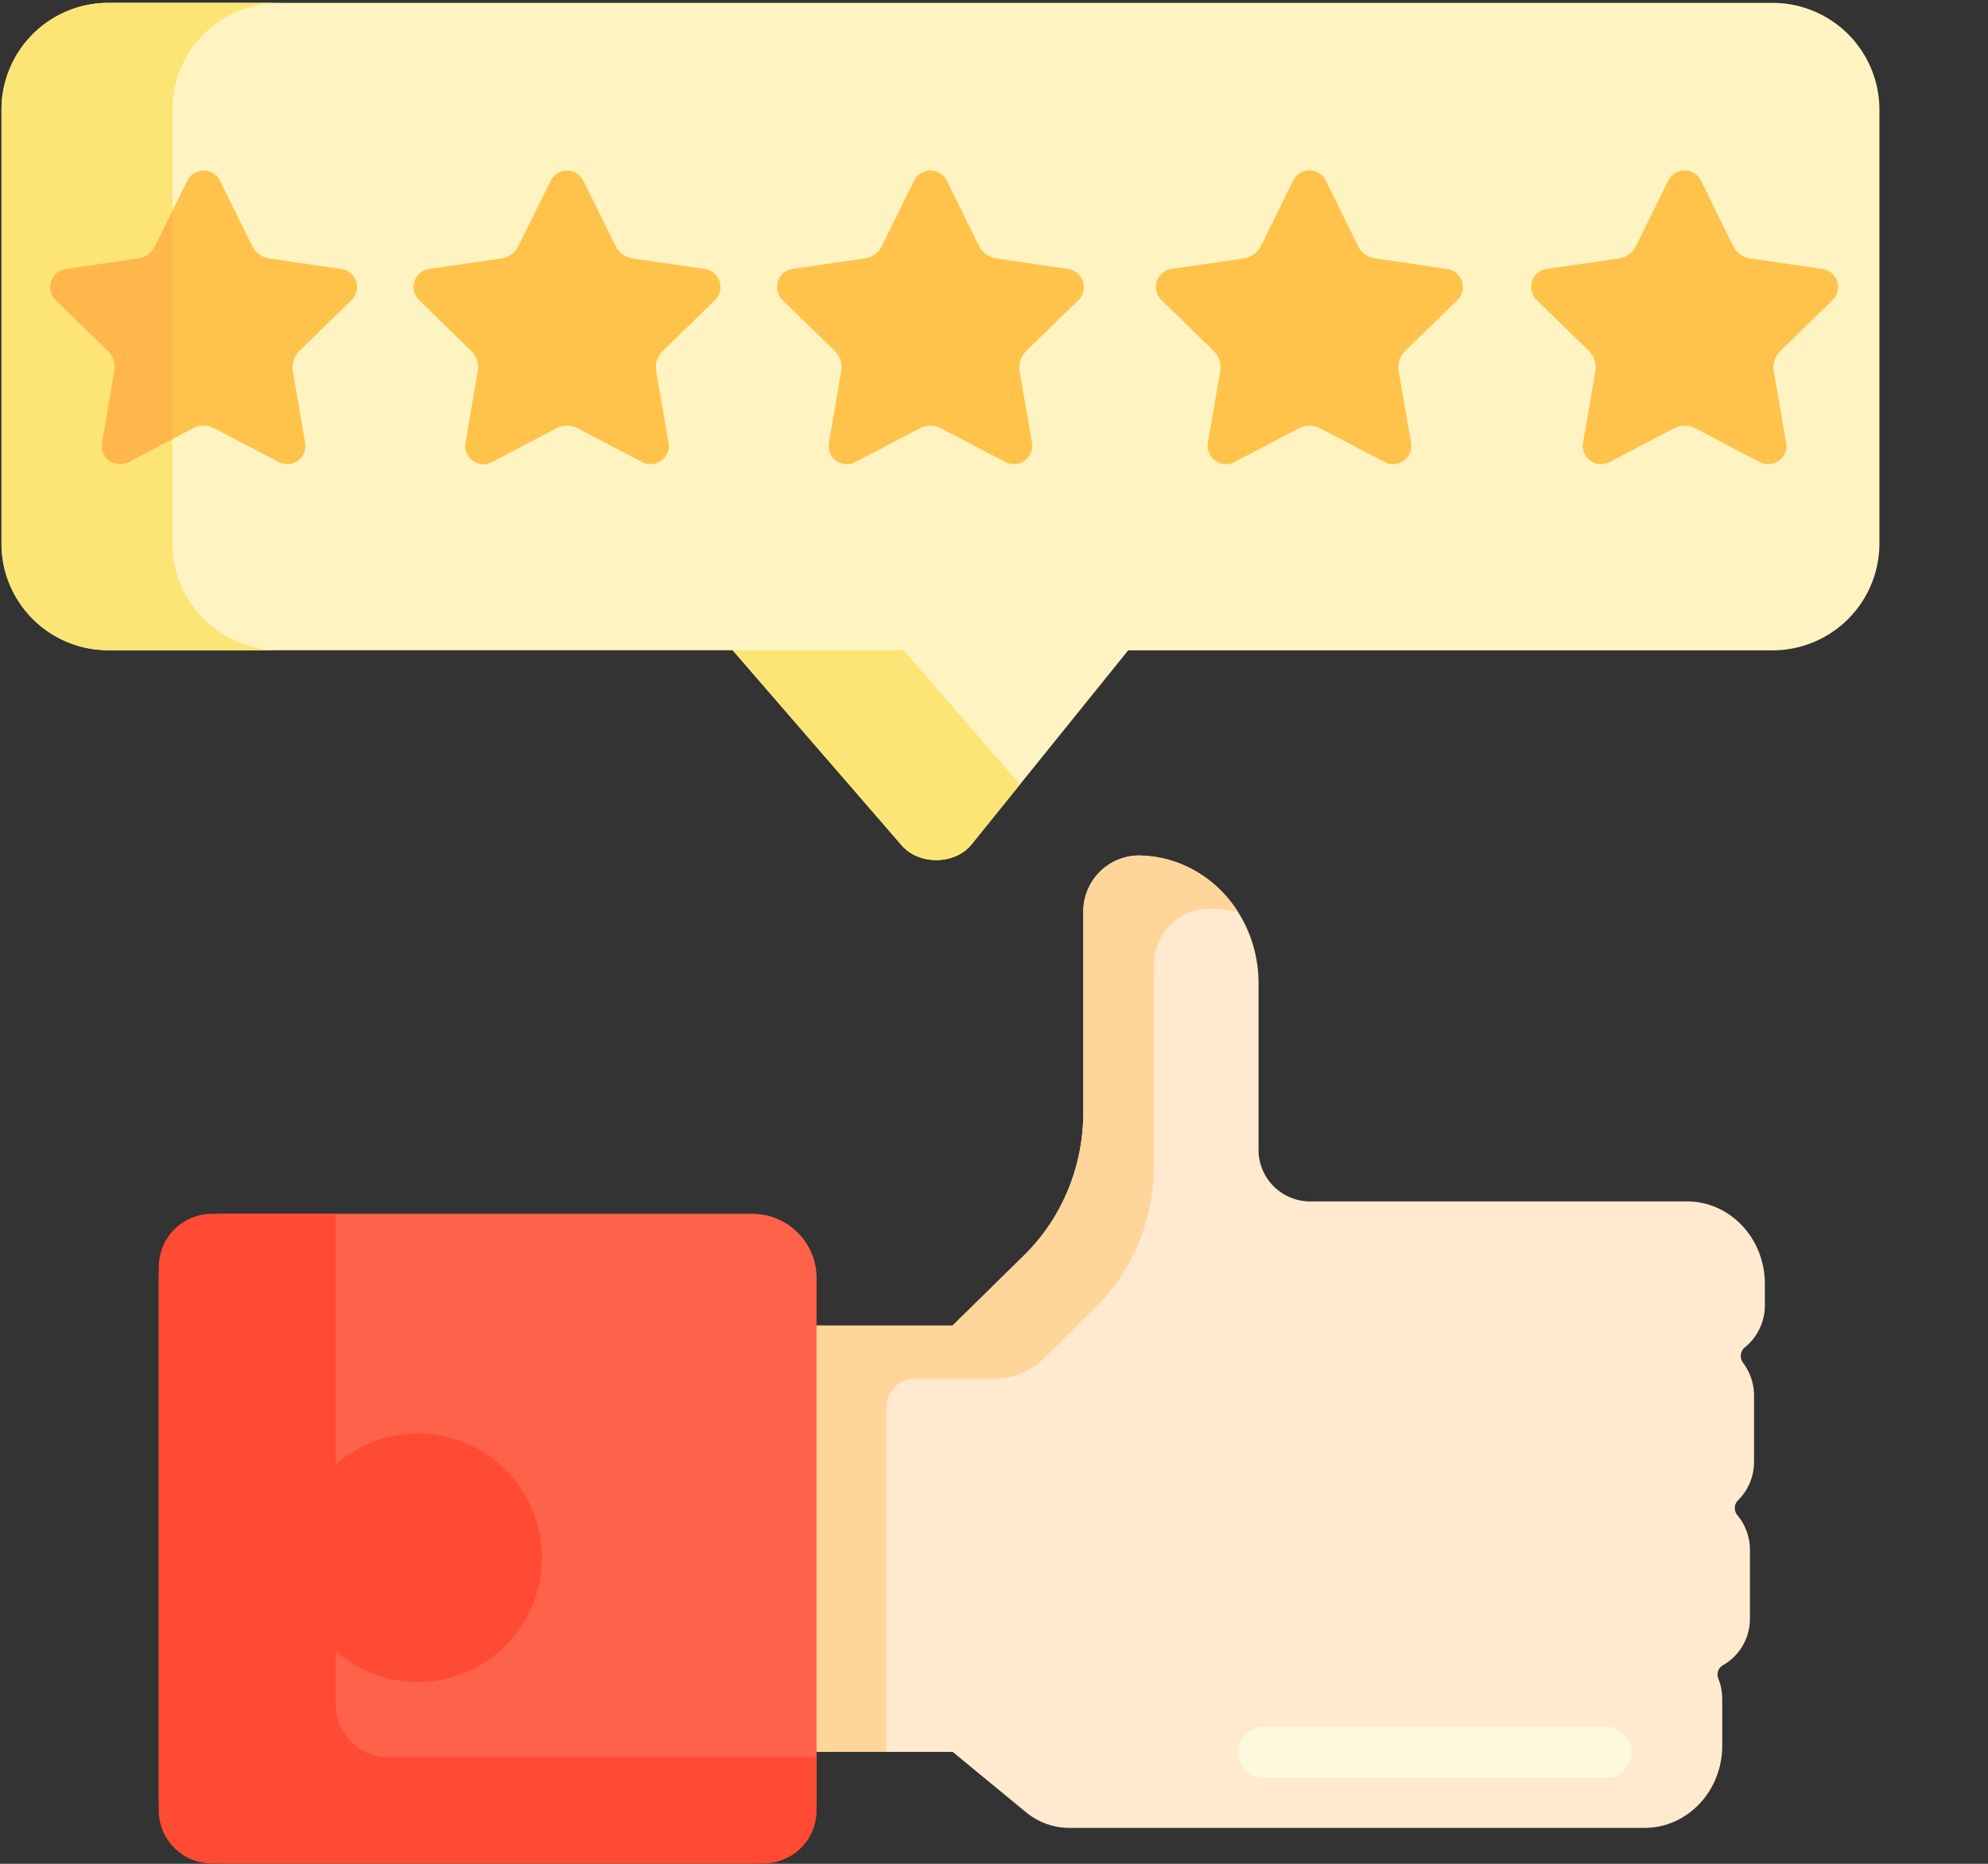 <svg xmlns="http://www.w3.org/2000/svg" width="16" height="15" viewBox="0 0 16 15">
    <rect x="0" y="0" width="16" height="15" fill="#333333" stroke="none"/>
    <g fill="none" fill-rule="nonzero">
        <path fill="#FFF4C1" d="M14.266.023H.872a.86.86 0 0 0-.86.86v3.49c0 .476.385.86.86.86h5.025l1.36 1.57c.141.162.43.158.563-.008l1.26-1.561h5.186a.86.86 0 0 0 .86-.86V.883a.86.86 0 0 0-.86-.86z"/>
        <path fill="#FFC34C" d="M1.507 1.454l-.26.526a.184.184 0 0 1-.138.1l-.58.084a.147.147 0 0 0-.081.251l.42.41a.184.184 0 0 1 .052.162l-.099.577c-.02.12.106.212.214.155l.518-.272a.184.184 0 0 1 .171 0l.519.272a.147.147 0 0 0 .213-.155l-.099-.577c-.01-.06.01-.12.053-.163l.42-.409a.147.147 0 0 0-.082-.25l-.58-.085a.184.184 0 0 1-.138-.1l-.26-.526a.147.147 0 0 0-.263 0zM4.432 1.454l-.26.526a.184.184 0 0 1-.138.1l-.58.084a.147.147 0 0 0-.081.251l.42.41a.184.184 0 0 1 .052.162l-.099.577c-.02.12.106.212.214.155l.518-.272a.184.184 0 0 1 .171 0l.519.272a.147.147 0 0 0 .213-.155l-.1-.577c-.01-.06.01-.12.054-.163l.42-.409a.147.147 0 0 0-.082-.25l-.58-.085a.184.184 0 0 1-.138-.1l-.26-.526a.147.147 0 0 0-.263 0zM7.357 1.454l-.26.526a.184.184 0 0 1-.138.1l-.58.084a.147.147 0 0 0-.081.251l.42.41a.184.184 0 0 1 .052.162l-.099.577c-.02.12.105.212.213.155l.519-.272a.184.184 0 0 1 .17 0l.52.272a.147.147 0 0 0 .213-.155l-.1-.577c-.01-.06.01-.12.054-.163l.42-.409a.147.147 0 0 0-.082-.25l-.58-.085a.184.184 0 0 1-.138-.1l-.26-.526a.147.147 0 0 0-.263 0zM10.407 1.454l-.259.526a.184.184 0 0 1-.138.1l-.58.084a.147.147 0 0 0-.082.251l.42.41a.184.184 0 0 1 .053.162l-.1.577c-.02.12.106.212.214.155l.519-.272a.184.184 0 0 1 .17 0l.52.272a.147.147 0 0 0 .213-.155l-.1-.577c-.01-.06.01-.12.053-.163l.42-.409a.147.147 0 0 0-.082-.25l-.58-.085a.184.184 0 0 1-.138-.1l-.259-.526a.147.147 0 0 0-.264 0zM13.426 1.454l-.259.526a.184.184 0 0 1-.138.1l-.58.084a.147.147 0 0 0-.081.251l.42.41a.184.184 0 0 1 .052.162l-.099.577c-.02.12.105.212.213.155l.519-.272a.184.184 0 0 1 .17 0l.52.272a.147.147 0 0 0 .213-.155l-.1-.577c-.01-.06.01-.12.054-.163l.42-.409a.147.147 0 0 0-.082-.25l-.58-.085a.184.184 0 0 1-.139-.1l-.259-.526a.147.147 0 0 0-.264 0z"/>
        <g fill="#FCE575">
            <path d="M7.273 5.234H5.897l1.36 1.57c.141.161.43.157.563-.009l.389-.482-.936-1.08zM1.388 4.374V.883a.86.86 0 0 1 .86-.86H.872a.86.86 0 0 0-.86.86v3.49c0 .476.385.86.86.86h1.376a.86.86 0 0 1-.86-.86z"/>
        </g>
        <path fill="#FFB74B" d="M1.035 3.72l.353-.186V1.696l-.14.284a.184.184 0 0 1-.139.1l-.58.085a.147.147 0 0 0-.081.25l.42.41a.184.184 0 0 1 .052.162l-.099.577c-.02.12.106.212.214.155z"/>
        <path fill="#FFEACF" d="M14.043 10.844a.435.435 0 0 0 .161-.341v-.171c0-.366-.28-.663-.627-.663h-3.044a.416.416 0 0 1-.404-.427V7.913c0-.568-.435-1.028-.972-1.028a.451.451 0 0 0-.438.463v1.603c0 .435-.171.85-.472 1.147l-.58.57H4.174v3.431h3.493l.598.492a.55.55 0 0 0 .343.12h4.627c.346 0 .626-.296.626-.662v-.374a.446.446 0 0 0-.031-.165c-.016-.04-.001-.087.035-.107a.43.43 0 0 0 .219-.38v-.547a.438.438 0 0 0-.102-.283.088.088 0 0 1 .006-.118.437.437 0 0 0 .129-.312v-.53a.44.44 0 0 0-.089-.266.09.09 0 0 1 .015-.123z"/>
        <path fill="#FFD59A" d="M9.157 6.885a.451.451 0 0 0-.438.463v1.603c0 .435-.171.85-.472 1.147l-.58.57H4.004v3.431H7.135v-2.776c0-.126.102-.228.228-.228h.64a.57.57 0 0 0 .4-.164l.412-.406a1.61 1.61 0 0 0 .472-1.147V7.776c0-.256.197-.464.439-.464.082 0 .163.011.24.032a.96.96 0 0 0-.81-.459z"/>
        <path fill="#FF624B" d="M6.056 14.997H1.794a.516.516 0 0 1-.516-.516v-4.195c0-.285.231-.517.516-.517h4.262c.285 0 .516.232.516.517v4.195a.516.516 0 0 1-.516.516z"/>
        <path fill="#FF4B34" d="M3.13 14.143a.427.427 0 0 1-.428-.427V9.769h-.997a.427.427 0 0 0-.427.428v4.373c0 .236.191.427.427.427h4.44a.427.427 0 0 0 .427-.427v-.427H3.129z"/>
        <circle cx="3.362" cy="12.537" r="1" fill="#FF4B34"/>
        <path fill="#FCF9DE" d="M12.925 14.309h-2.752a.206.206 0 0 1 0-.413h2.752a.206.206 0 0 1 0 .413z"/>
    </g>
</svg>
